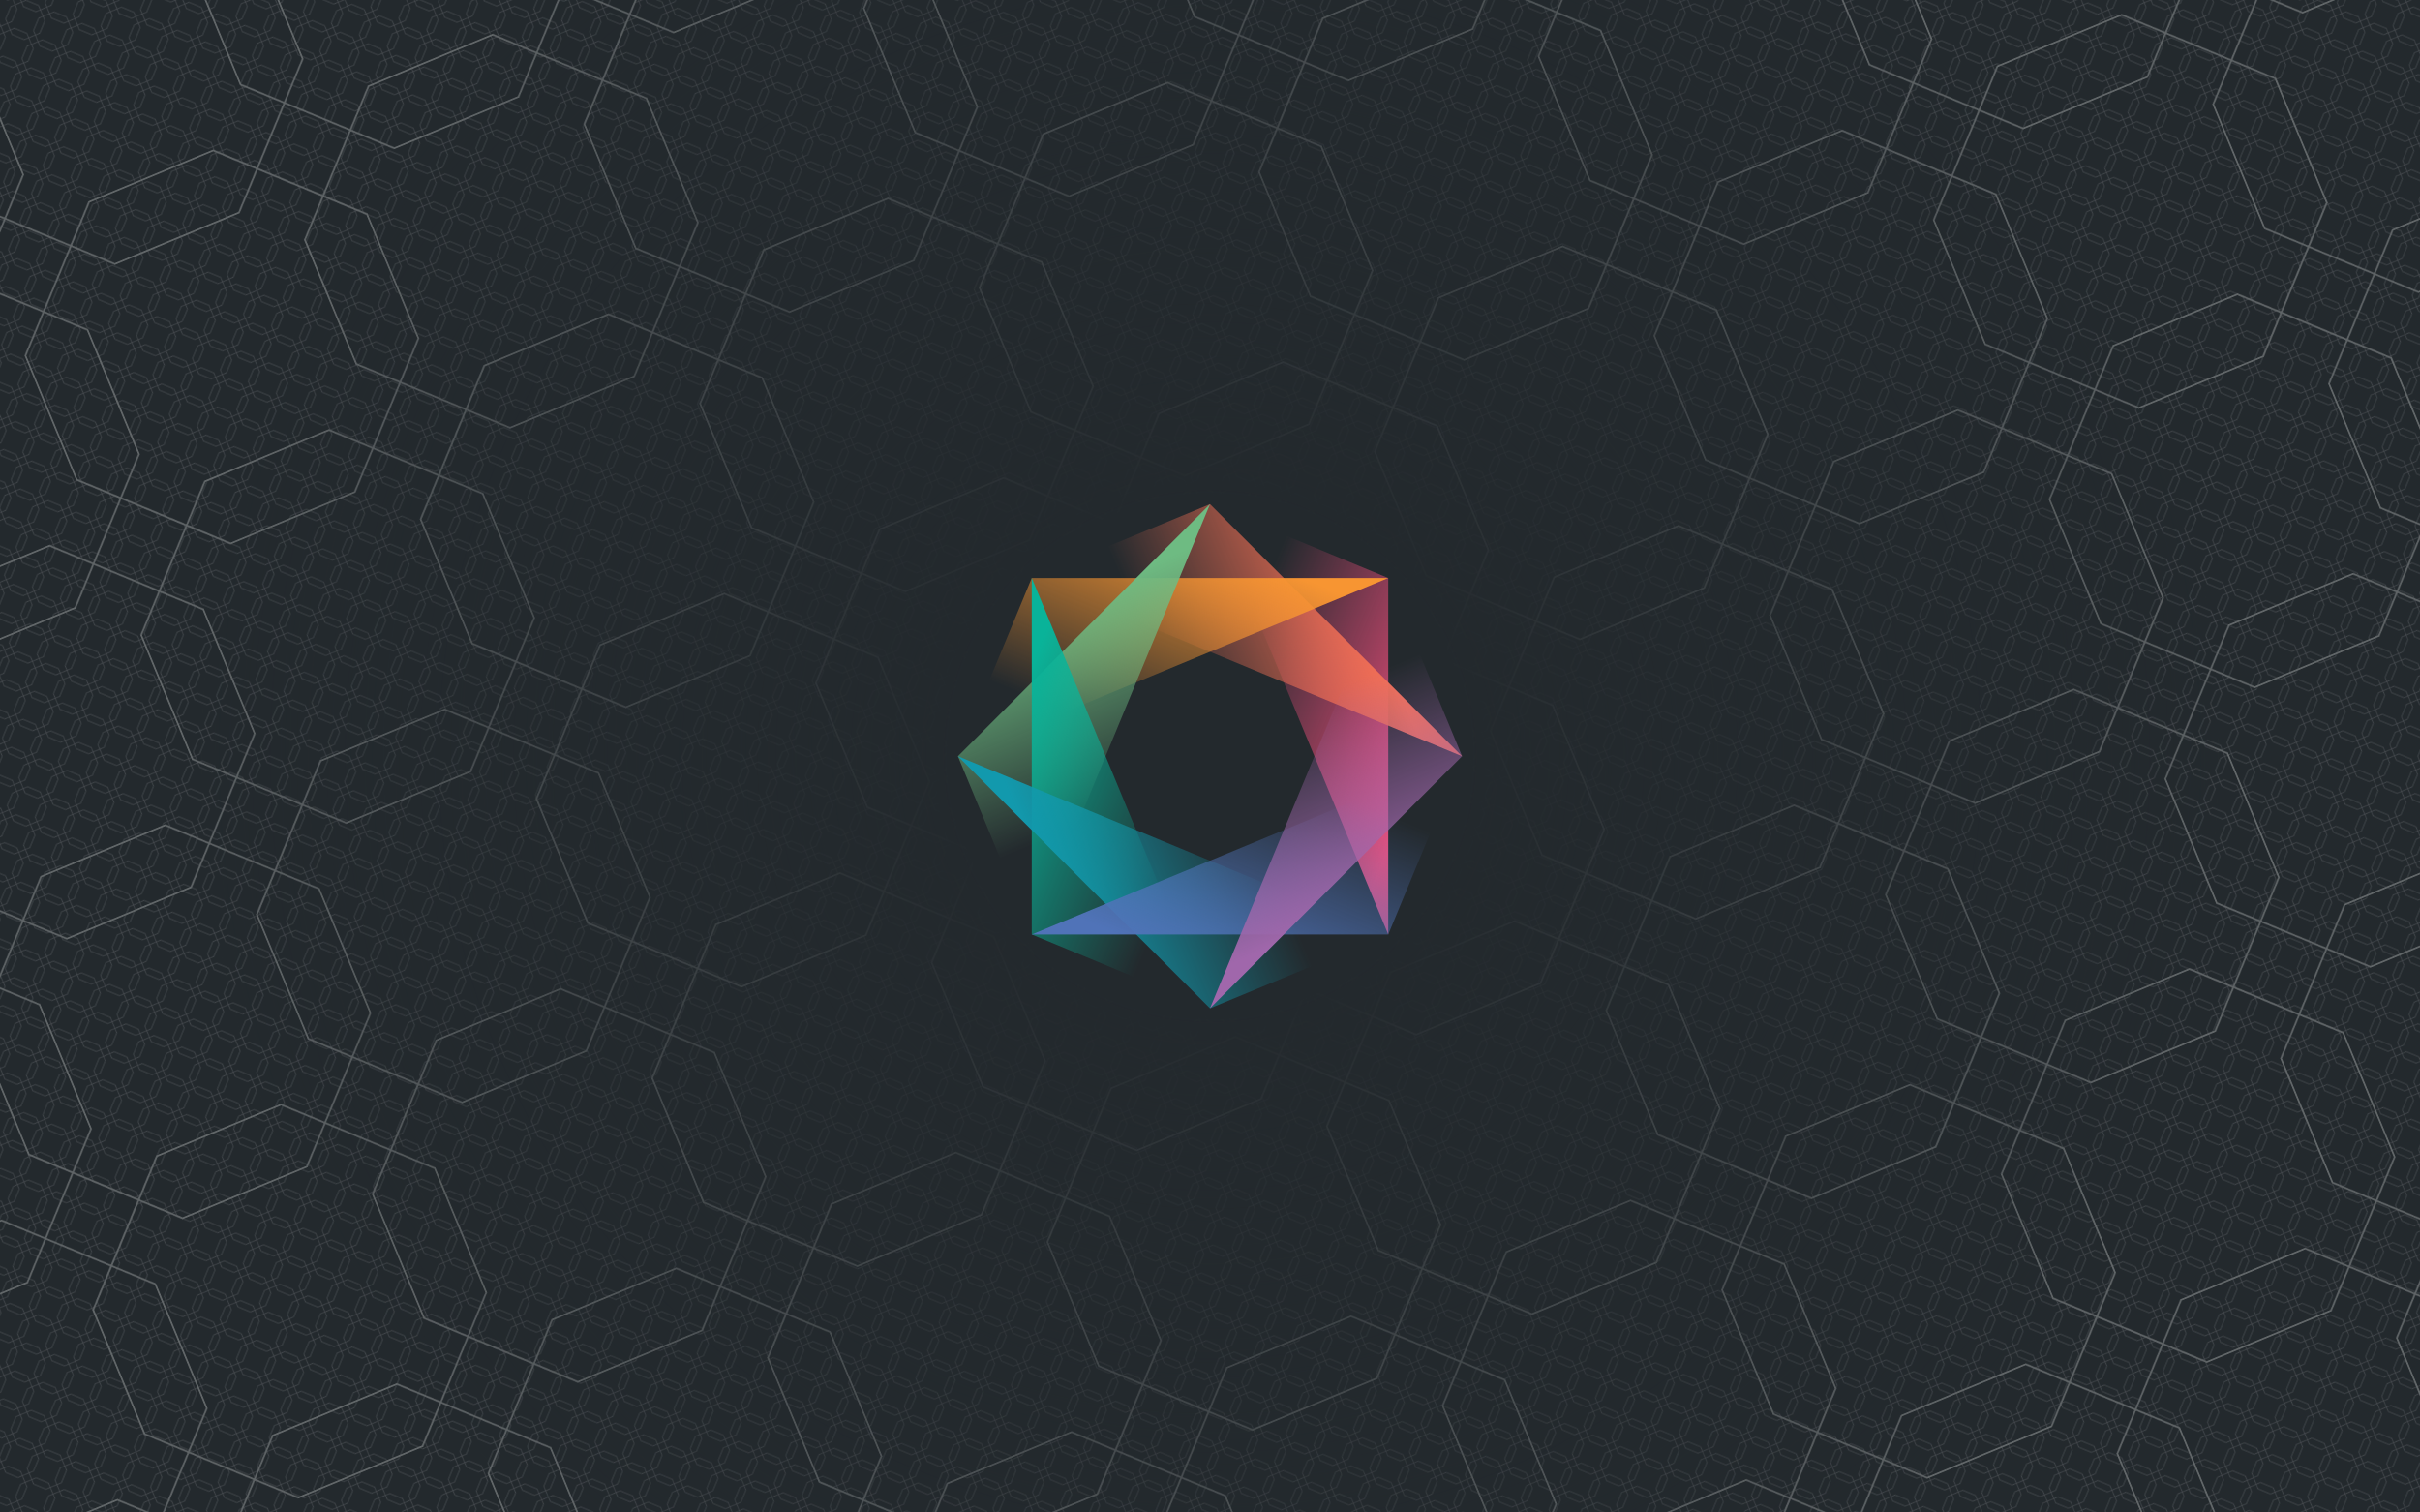 <svg xmlns="http://www.w3.org/2000/svg" width="2880" height="1800" viewBox="-1440 -900 2880 1800">
          <defs>
            <pattern id="bg" width="36" height="36" patternUnits="userSpaceOnUse" patternTransform="rotate(22.5)">
              <path d="
  M 6 0
  l 4 4
  l 16 0
  l 4 -4
  l 6 6
  l -4 4
  l 0 16
  l 4 4
  l -6 6
  l -4 -4
  l -16 0
  l -4 4
  l -6 -6
  l 4 -4
  l 0 -16
  l -4 -4
  z
  " stroke="#42474b" stroke-width="1" fill="none"/>
            </pattern>
            <pattern id="bg-large" width="360" height="360" patternUnits="userSpaceOnUse" patternTransform="rotate(-22.5)">
              <path d="
  M 60 0
  l 40 40
  l 160 0
  l 40 -40
  l 60 60
  l -40 40
  l 0 160
  l 40 40
  l -60 60
  l -40 -40
  l -160 0
  l -40 40
  l -60 -60
  l 40 -40
  l 0 -160
  l -40 -40
  z
  " stroke="#616668" stroke-width="2" fill="none"/>
            </pattern>
            <radialGradient id="accent-bg">
              <stop offset="25%" stop-color="#23292d"/>
              <stop offset="100%" stop-color="#23292d" stop-opacity="0"/>
            </radialGradient>
            <linearGradient id="fill-0" x1="0" y1="0" x2="1" y2="1"><stop offset="25%" stop-color="#ef4e7c" stop-opacity="0"/><stop offset="90%" stop-color="#ef4e7c"/></linearGradient>
<linearGradient id="fill-1" x1="0" y1="0" x2="1" y2="1"><stop offset="25%" stop-color="#f37055" stop-opacity="0"/><stop offset="90%" stop-color="#f37055"/></linearGradient>
<linearGradient id="fill-2" x1="0" y1="0" x2="1" y2="1"><stop offset="25%" stop-color="#f79532" stop-opacity="0"/><stop offset="90%" stop-color="#f79532"/></linearGradient>
<linearGradient id="fill-3" x1="0" y1="0" x2="1" y2="1"><stop offset="25%" stop-color="#6ebb82" stop-opacity="0"/><stop offset="90%" stop-color="#6ebb82"/></linearGradient>
<linearGradient id="fill-4" x1="0" y1="0" x2="1" y2="1"><stop offset="25%" stop-color="#09b399" stop-opacity="0"/><stop offset="90%" stop-color="#09b399"/></linearGradient>
<linearGradient id="fill-5" x1="0" y1="0" x2="1" y2="1"><stop offset="25%" stop-color="#1299ad" stop-opacity="0"/><stop offset="90%" stop-color="#1299ad"/></linearGradient>
<linearGradient id="fill-6" x1="0" y1="0" x2="1" y2="1"><stop offset="25%" stop-color="#5073b8" stop-opacity="0"/><stop offset="90%" stop-color="#5073b8"/></linearGradient>
<linearGradient id="fill-7" x1="0" y1="0" x2="1" y2="1"><stop offset="25%" stop-color="#a067ab" stop-opacity="0"/><stop offset="90%" stop-color="#a067ab"/></linearGradient>
          </defs>
          <rect x="-1440" y="-900" width="2880" height="1800" fill="#23292d" />
          <rect x="-1440" y="-900" width="2880" height="1800" fill="url(#bg)"/>
          <rect x="-1440" y="-900" width="2880" height="1800" fill="url(#bg-large)"/>
          <circle r="1200" fill="url(#accent-bg)"/>
          <path d="M 0 -300 L 212.13 -212.13 L 212.13 212.13 Z" stroke="#ef4e7c" stroke-width="0" fill="url(#fill-0)" transform="rotate(0)"/>
<path d="M 0 -300 L 212.13 -212.13 L 212.13 212.13 Z" stroke="#f37055" stroke-width="0" fill="url(#fill-1)" transform="rotate(-45)"/>
<path d="M 0 -300 L 212.13 -212.13 L 212.13 212.13 Z" stroke="#f79532" stroke-width="0" fill="url(#fill-2)" transform="rotate(-90)"/>
<path d="M 0 -300 L 212.13 -212.13 L 212.13 212.13 Z" stroke="#6ebb82" stroke-width="0" fill="url(#fill-3)" transform="rotate(-135)"/>
<path d="M 0 -300 L 212.13 -212.13 L 212.13 212.13 Z" stroke="#09b399" stroke-width="0" fill="url(#fill-4)" transform="rotate(-180)"/>
<path d="M 0 -300 L 212.13 -212.13 L 212.13 212.13 Z" stroke="#1299ad" stroke-width="0" fill="url(#fill-5)" transform="rotate(-225)"/>
<path d="M 0 -300 L 212.13 -212.13 L 212.13 212.13 Z" stroke="#5073b8" stroke-width="0" fill="url(#fill-6)" transform="rotate(-270)"/>
<path d="M 0 -300 L 212.13 -212.13 L 212.13 212.13 Z" stroke="#a067ab" stroke-width="0" fill="url(#fill-7)" transform="rotate(-315)"/>
        </svg>